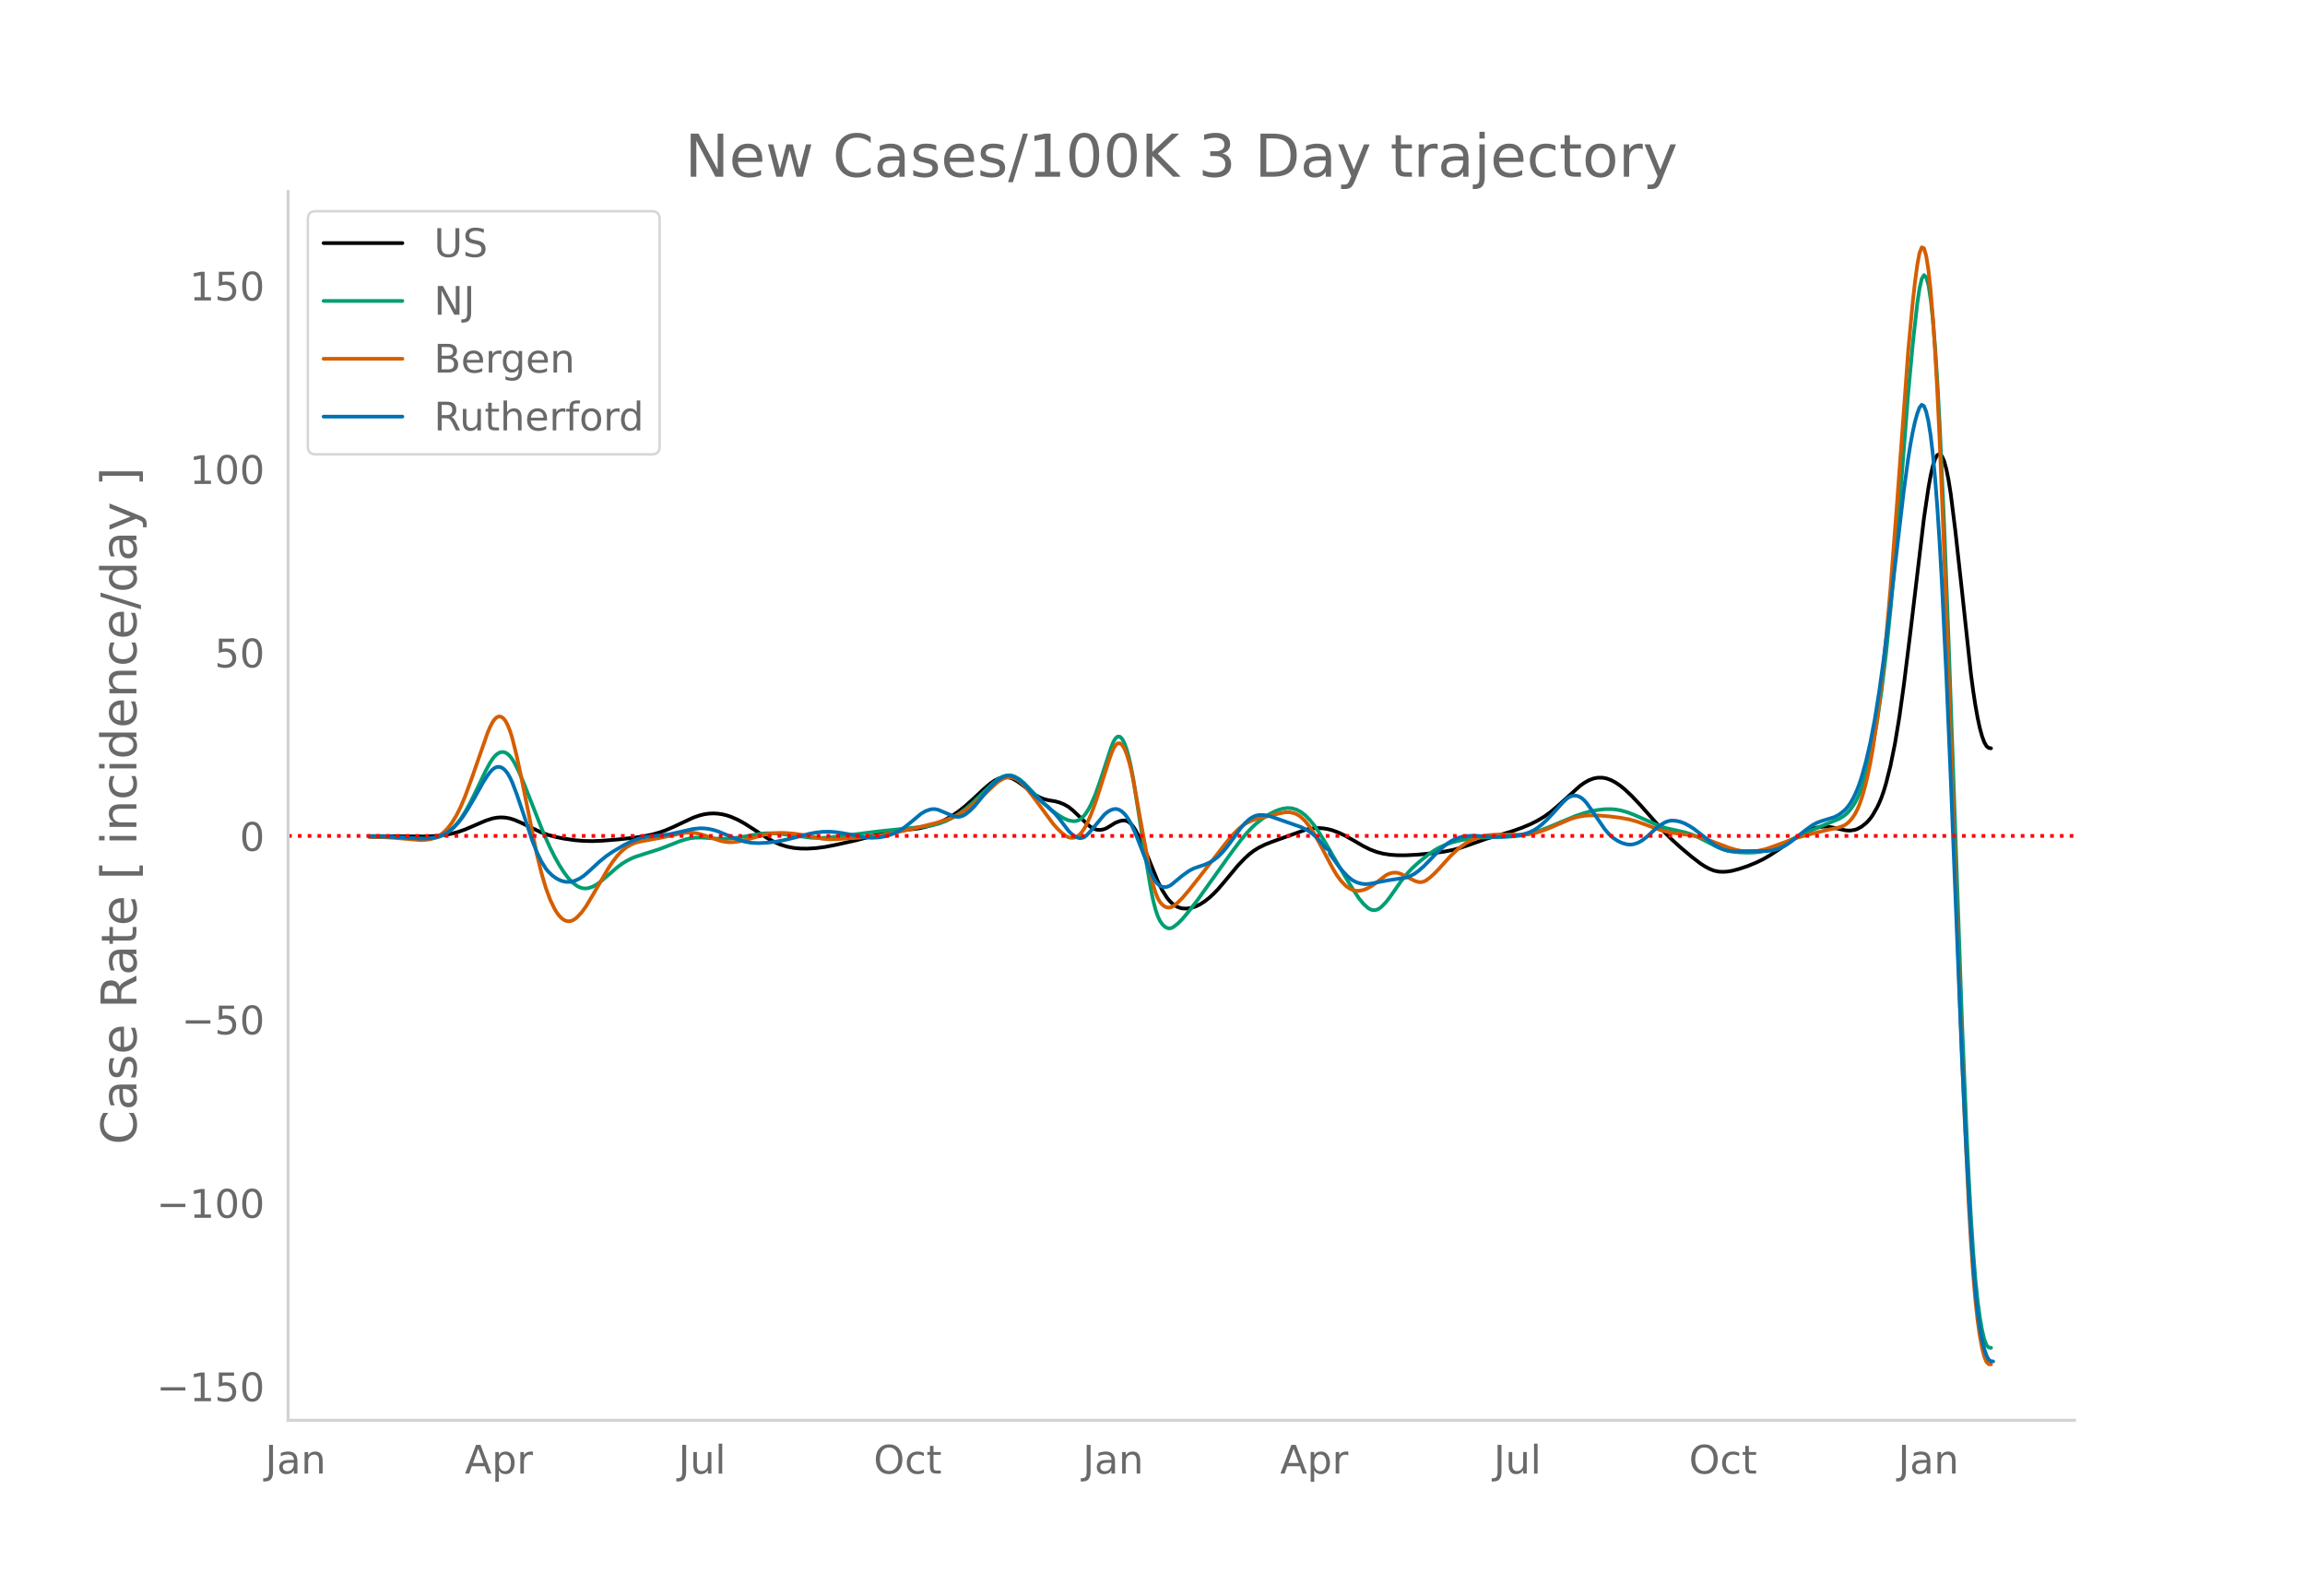 <svg height="864" viewBox="0 0 936 648" width="1248" xmlns="http://www.w3.org/2000/svg" xmlns:xlink="http://www.w3.org/1999/xlink"><defs><style>*{stroke-linecap:butt;stroke-linejoin:round}</style></defs><g id="figure_1"><path d="M0 648h936V0H0z" style="fill:#fff" id="patch_1"/><g id="axes_1"><path d="M117 576.72h725.4V77.76H117z" style="fill:none" id="patch_2"/><path clip-path="url(#pe418aa27d3)" d="m149.973 339.5 13.606.1 9.071.057 4.535-.2 3.629-.418 2.721-.535 2.721-.745 2.722-.979 4.535-1.945 3.628-1.559 2.722-.895 1.814-.354 1.814-.123 1.814.109 1.814.345 1.815.579 2.72 1.168 8.165 3.933 2.72.98 2.722.75 3.629.757 4.535.653 3.628.302 3.629.07 3.628-.138 6.35-.507 7.256-.781 3.629-.552 3.628-.775 2.721-.79 2.722-.985 2.721-1.183 8.164-3.824 2.721-.943 1.814-.435 1.814-.256 1.815-.08 1.814.093 1.814.266 1.814.437 1.814.606 2.722 1.203 2.72 1.494 3.63 2.325 5.442 3.526 2.721 1.505 2.721 1.19 2.722.843 2.72.53 2.722.246 2.721.04 3.629-.216 3.628-.477 4.536-.881 8.163-1.83 4.536-1.19 5.442-1.457 2.722-.577 3.628-.496 9.07-1.118 2.722-.595 2.721-.772 2.722-.983 2.721-1.232 2.721-1.554 2.722-1.878 2.72-2.181 3.63-3.288 3.628-3.417 2.72-2.303 1.815-1.253 1.814-.86 1.814-.443.907-.04.908.083.907.21.907.336 1.814 1.004 1.814 1.286 5.443 4.27 1.814.991 1.814.727 1.814.46 2.721.447 1.815.506 1.814.72 1.814 1.037 1.814 1.458 6.35 6.039.907.692.907.538.907.374.907.21.907.046.907-.1.907-.231.907-.362 1.815-1.09 1.814-1.124 1.814-.693.907-.178.907-.048.907.167.907.467.907.783.908 1.1.907 1.402 1.814 3.429 1.814 4.027 5.443 13.376 1.814 3.606 1.814 2.875.907 1.146.907.952.907.763.907.6.907.467.907.337.908.207 1.814.061 1.814-.284 1.814-.593 1.814-.895 1.814-1.167 1.815-1.428 1.814-1.666 1.814-1.881 2.721-3.189 5.443-6.544 2.721-2.826 1.814-1.634 1.814-1.39 1.815-1.137 2.72-1.361 2.722-1.077 13.607-4.89 1.814-.425 1.814-.251 1.814-.063 1.814.12 1.814.291 1.815.465 2.72.994 2.722 1.313 3.628 2.036 3.629 2.114 2.721 1.357 2.721 1.04 2.722.697 2.72.419 2.722.19 3.629.018 4.535-.229 5.443-.514 5.442-.699 3.628-.704 2.722-.725 3.628-1.238 7.257-2.566 5.442-1.552 4.536-1.34 4.535-1.608 3.629-1.522 2.72-1.378 2.722-1.631 2.721-1.977 2.722-2.289 9.07-8.211 1.815-1.272 1.814-1.018 1.814-.69 1.814-.346h1.814l1.815.344 1.814.687 1.814.983 1.814 1.235 1.814 1.48 2.722 2.555 3.628 3.818 5.443 6.152 4.535 5.045 2.721 2.732 3.629 3.294 4.535 3.812 3.628 2.786 1.815 1.154 1.814.967 1.814.711 1.814.392 1.814.092 1.815-.111 1.814-.29 2.721-.71 3.628-1.21 3.629-1.49 2.721-1.324 2.721-1.565 3.629-2.377 8.163-5.635 2.722-1.525 1.814-.846 1.814-.646 1.814-.431 1.814-.2 1.815.048 1.814.29 5.442 1.204 1.815.065 1.814-.295.907-.3 1.814-.955 1.814-1.439.907-.907.907-1.07.907-1.27 1.815-3.154.907-1.903.907-2.21.907-2.601.907-3.01 1.814-7.246 1.814-8.954 1.814-10.957 1.815-13.005 2.72-21.925 5.443-45.785 1.815-12.296.907-5.034.907-3.913.907-2.734.907-1.557.907-.378.907.806.907 2.019.907 3.262.907 4.51.908 5.758 1.814 14.584 2.721 24.633 3.628 33.686.907 6.826.908 5.947.907 5.07.907 4.193.907 3.32.907 2.45.907 1.576.907.705.907.134h0" style="fill:none;stroke:#000;stroke-linecap:round;stroke-width:1.5" id="line2d_1"/><path clip-path="url(#pe418aa27d3)" d="m149.973 339.676 7.256.097 5.443.296 9.07.598 2.722-.098 1.814-.243 1.815-.46 1.814-.71 1.814-1.069 1.814-1.457 1.814-1.867 1.814-2.36 1.815-2.87 1.814-3.279 2.721-5.487 3.628-7.618 1.815-3.33.907-1.432.907-1.165.907-.885.907-.602.907-.322.907-.037.907.26.907.574.907.888.907 1.202.908 1.504 1.814 3.634 1.814 4.241 8.164 20.693 2.721 5.993 1.814 3.593 1.814 3.231 1.815 2.866 1.814 2.424 1.814 1.908 1.814 1.378.907.473.907.326.907.178.907.03.908-.113 1.814-.592 1.814-1.023 1.814-1.391 3.628-3.108 2.722-2.363 1.814-1.346 1.814-1.142 1.814-.955 1.814-.771 3.629-1.18 6.35-2.023 4.535-1.757 3.628-1.426 2.722-.847 1.814-.379 1.814-.205 2.721-.028 2.721.187 3.629.273 3.628.024 2.721-.22 3.629-.541 7.257-1.281 2.72-.218 2.722.022 2.721.233 12.7 1.588 3.628.089 2.721-.12 3.629-.394 17.234-2.182 11.792-1.226 7.257-.743 2.721-.46 2.722-.702 2.721-1 2.721-1.344 2.722-1.69 2.72-2.03 2.722-2.344 3.628-3.504 4.536-4.39 1.814-1.444 1.814-1.11.907-.398.907-.257.908-.111.907.034.907.18.907.322 1.814 1.02 1.814 1.48 2.721 2.82 5.443 5.64 2.721 2.376 2.721 1.997 2.722 1.652 1.814.768 1.814.338.907-.006.907-.19.907-.432.907-.689.908-.944.907-1.2.907-1.455.907-1.703 1.814-4.136 1.814-5.083 4.536-13.864.907-2.315.907-1.573.907-.763.907.047.907.856.907 1.665.907 2.467.907 3.263.907 4.058.908 4.853 1.814 11.507 3.628 23.197 1.814 10.611.907 4.317.907 3.493.908 2.67.907 1.884.907 1.3.907.915.907.568.907.224.907-.122.907-.447 1.814-1.436 1.815-1.811 2.72-3.244 3.63-4.739 5.442-7.626 8.164-11.421 3.628-4.832 2.721-3.23 1.814-1.923 1.815-1.696 2.72-2.148 2.722-1.747 1.814-.936 1.814-.738 1.815-.536 1.814-.25 1.814.117 1.814.503 1.814.94 1.815 1.393 1.814 1.835 1.814 2.238 1.814 2.627 2.721 4.383 3.629 6.27 4.535 7.761L550 362.04l1.815 2.718 1.814 2.233 1.814 1.66.907.56.907.32.907.068.907-.181.907-.431.908-.671 1.814-1.839 1.814-2.322 4.535-6.489 2.722-3.323 1.814-1.917 2.721-2.453 3.628-2.91 2.722-1.879 1.814-1.023 2.721-1.219 2.721-.918 3.629-.89 3.628-.617 3.629-.369 4.535-.206 8.164-.24 3.628-.349 2.721-.474 2.722-.676 2.721-.883 3.628-1.425 10.885-4.571 3.629-1.204 2.721-.71 2.721-.517 2.722-.3 2.72-.023 1.815.154 1.814.307 2.721.741 2.722 1.04 10.885 4.763 2.721.805 3.628.794 3.629.83 2.721.858 2.721 1.168 3.629 1.842 3.628 1.878 2.721 1.09 1.815.54 1.814.383 2.721.324 3.628.166 2.722-.09 2.72-.301 1.815-.382 2.721-.878 2.722-1.14 4.535-2.258 6.35-3.024 5.442-2.334 8.164-3.341 1.814-1.122.907-.712.907-.88.908-1.059.907-1.238.907-1.429.907-1.684.907-2.001.907-2.332 1.814-5.655.907-3.341.907-3.776.907-4.299 1.815-10.218 1.814-12.47 1.814-15.08 1.814-17.78 1.814-20.294 2.722-33.697 2.72-34.65 1.815-19.578 1.814-16.202.907-6.044.907-3.81.907-1.45.908.914.907 3.306.907 5.851.907 8.55.907 11.279.907 14.007.907 16.736 1.814 40.789 1.814 47.356 5.443 154.606 1.814 43.518.907 19.143.907 16.603.907 13.946.908 11.286.907 8.732.907 6.693.907 5.17.907 3.753.907 2.334.907.915.907.103h0" style="fill:none;stroke:#009e73;stroke-linecap:round;stroke-width:1.5" id="line2d_2"/><path clip-path="url(#pe418aa27d3)" d="m149.973 339.874 6.35.105 4.535.302 9.978.864 1.814-.086 1.814-.245 1.814-.499 1.815-.85 1.814-1.241 1.814-1.786 1.814-2.368 1.814-2.971 1.814-3.655 1.815-4.35 2.72-7.42 6.35-18.243.908-2.122.907-1.803.907-1.344.907-.857.907-.37.907.117.907.612.907 1.147.907 1.724.907 2.309.907 2.893 1.815 7.302 1.814 8.451 6.35 31.418 1.814 7.408 1.814 6.2 1.814 4.913 1.814 3.74.907 1.473.907 1.21.907.948.908.686.907.434.907.187.907-.055.907-.3.907-.535.907-.73 1.814-1.91 1.814-2.49 2.722-4.554 6.35-10.93 1.814-2.708 1.814-2.362 1.814-1.908 1.814-1.468 1.814-1.111 1.814-.777 1.815-.485 3.628-.68 4.535-.825 9.978-2.08 1.815-.13 1.814.085 1.814.3 2.721.76 6.35 2.183 1.814.412 1.814.2 1.814-.031 2.722-.367 2.721-.653 7.257-2.063 2.721-.452 2.721-.207 2.721.017 3.629.263 3.628.522 8.164 1.57 2.721.201 2.722-.023 3.628-.252 6.35-.4 4.535-.403 3.628-.526 6.35-1.212 7.257-1.613 9.07-2.247 3.629-1.112 2.721-1.066 2.722-1.318 2.72-1.663 2.722-2.034 2.721-2.402 7.257-6.743 1.814-1.208.907-.45.907-.302.908-.15.907.003.907.156.907.308.907.456.907.6 1.814 1.633 1.814 2.132 2.722 3.537 7.256 9.867 1.814 2.081 1.815 1.761 1.814 1.36.907.42.907.219.907.017.907-.19.907-.439.907-.723.907-1.016.908-1.31.907-1.602 1.814-4.011 1.814-4.823 1.814-5.543 3.629-11.4.907-2.658.907-2.257.907-1.565.907-.818.907-.07.907.68.907 1.423.907 2.144.907 2.843.907 3.538.908 4.233 2.72 15.178 3.63 19.682.906 4.35.907 3.681.907 2.96.908 2.24.907 1.552.907 1.042.907.706.907.406.907.107.907-.195.907-.476 1.814-1.443 1.815-1.805 2.72-3.2 4.536-5.729 10.885-13.995 2.722-3.15 1.814-1.84 1.814-1.498 1.814-1.15 1.814-.862 1.815-.627 9.07-2.219 2.722-.547 1.814-.01 1.814.382.907.362.907.502.907.644 1.815 1.718 1.814 2.277 1.814 2.785 1.814 3.268 5.443 10.347 1.814 3.076 1.814 2.488 1.814 1.891.907.725.907.577.907.43.907.284.908.14.907.011 1.814-.31 1.814-.742 1.814-1.069 1.814-1.288 3.629-2.825.907-.484.907-.354.907-.224.907-.088.907.054.907.197.907.34 5.443 2.732.907.323.907.199.907.005.907-.203.907-.411 1.815-1.345 1.814-1.674 1.814-1.901 4.535-4.997 2.722-2.575 1.814-1.461 1.814-1.25 1.814-1.039 1.814-.823 1.815-.619 1.814-.453 1.814-.298 2.721-.201 3.629-.023 7.256.039 2.722-.224 2.72-.503 2.722-.81 2.721-1.051 9.071-3.876 2.722-.782 2.72-.47 2.722-.168 2.721.036 4.536.368 4.535.568 3.629.666 2.72.75 3.63 1.262 6.349 2.33 2.721.725 2.721.466 7.257.957 2.721.61 2.722.803 3.628 1.328 6.35 2.388 2.72.795 1.815.366 1.814.213 2.722.036 2.72-.297 2.722-.621 2.721-.919 9.978-3.675 4.536-1.268 8.164-2.017 3.628-.707 1.814-.573.907-.374.907-.502.907-.698.908-.909.907-1.118.907-1.348.907-1.673.907-2.094.907-2.536.907-2.977.907-3.418.907-3.878.907-4.436.907-5.091 1.815-12.204 1.814-14.928 1.814-17.758 1.814-20.617 2.721-35.33 4.536-61.83 1.814-19.471.907-8.048.907-6.792.907-4.884.907-2.32.907.373.908 3.067.907 5.757.907 8.428.907 11.08.907 13.73.907 16.377.907 19.028 1.814 44.917 1.814 50.095 4.536 131.706 1.814 44.807 1.814 38.36.907 15.753.907 13.224.908 10.695.907 8.264.907 6.33.907 4.89.907 3.548.907 2.207.907.866.907.098h0" style="fill:none;stroke:#d55e00;stroke-linecap:round;stroke-width:1.5" id="line2d_3"/><path clip-path="url(#pe418aa27d3)" d="m149.973 339.672 7.256.088 6.35.324 7.257.426 2.721-.06 1.814-.166 1.814-.352 1.815-.56 1.814-.837 1.814-1.184 1.814-1.535 1.814-1.932 1.815-2.377 1.814-2.782 2.721-4.613 3.628-6.514 1.815-2.78.907-1.21.907-1.003.907-.713.907-.405.907-.098.907.209.907.52.907.857.907 1.217.907 1.58.907 1.946 1.815 4.788 2.72 7.986 3.63 11 1.813 4.553 1.815 3.725 1.814 2.908.907 1.148 1.814 1.753 1.814 1.264 1.814.842 1.815.419 1.814-.006 1.814-.429 1.814-.825 1.814-1.196 1.815-1.556 4.535-4.176 2.721-2.22 2.722-1.865 4.535-2.661 2.721-1.368 2.722-1.086 1.814-.54 1.814-.367 3.628-.39 5.443-.58 2.721-.585 7.257-1.648 2.721-.257 1.814.037 1.814.223 1.815.403 1.814.565 2.721 1.113 5.443 2.269 2.72.794 2.722.476 2.721.146 3.629-.16 3.628-.428 3.628-.681 3.629-.888 6.35-1.642 2.72-.5 2.722-.307 2.721-.05 2.722.21 2.72.41 9.072 1.715 2.721.149 2.721-.146 1.814-.276 1.815-.437 1.814-.6 1.814-.78 1.814-1.016 1.814-1.262 2.722-2.207 3.628-3.051 1.814-1.057 1.814-.648.907-.152.908-.015.907.124.907.264 5.442 2.308 1.814.436.908-.004.907-.184.907-.365.907-.538 1.814-1.45 1.814-1.834 1.814-2.197 3.629-4.5 1.814-2 1.814-1.616 1.814-1.186.907-.427.907-.288.908-.125.907.044.907.213.907.377 1.814 1.13 1.814 1.545 1.814 1.938 1.815 1.992 1.814 1.71 4.535 3.84 2.721 2.68 1.815 2.14 3.628 4.79.907.932.907.77.907.61.907.44.907.217.907-.056.908-.34.907-.624 1.814-1.929 5.442-6.538.907-.795.908-.64.907-.484.907-.323.907-.123.907.116.907.362.907.608.907.854.907 1.102.907 1.352.907 1.601 1.815 3.953 6.35 16.277.906 1.77.907 1.423.908 1.078.907.733.907.398.907.12.907-.098.907-.306.907-.515 1.814-1.495 2.722-2.253 2.72-1.945 1.815-.957 1.814-.636 2.721-.9 1.815-.818 1.814-1.037 1.814-1.411 1.814-1.822 1.814-2.148 2.722-3.677 2.72-3.847 1.815-2.088 1.814-1.63.907-.618.907-.483.908-.346.907-.21 1.814-.058 1.814.25 1.814.505 11.792 4.12 2.722 1.35 1.814 1.212 1.814 1.598 1.814 1.985 1.814 2.28 1.814 1.217v1.268l3.629 5.051 1.814 2.2 1.814 1.913 1.814 1.454 1.815.956 1.814.535 1.814.193 1.814-.139 4.536-.886 2.72-.507 7.258-1.101 1.814-.635 1.814-.982 1.814-1.33 1.814-1.605 2.722-2.772 2.72-2.83 2.722-2.505 1.814-1.41 1.814-1.112 1.815-.822 1.814-.562 1.814-.312 2.721-.146 2.722.12 5.442.368 3.628-.023 4.536-.346 2.721-.365 1.814-.422 1.815-.579 1.814-.813 1.814-1.126 1.814-1.425 1.814-1.66 2.722-2.89 3.628-4.024 1.814-1.771.907-.64.907-.435.907-.23.907-.026.908.18.907.39.907.602.907.816.907 1.03 1.814 2.556 5.443 7.936 1.814 2.136 1.814 1.615 1.814 1.182 1.814.838 1.814.494.908.103.907-.01.907-.124 1.814-.595 1.814-1.029 1.814-1.436 3.629-3.34 1.814-1.366 1.814-1.086.907-.377.907-.25.907-.127 1.814.09 1.815.413 1.814.7 1.814.972 1.814 1.18 2.721 2.095 5.443 4.293 1.814 1.122 1.814.808 1.815.526 1.814.278 1.814.038 5.442-.115 7.257-.053 1.814-.216 1.815-.415 1.814-.688 1.814-.961 1.814-1.187 2.721-2.107 3.629-2.915 2.721-1.942 1.814-.988 1.814-.684 5.443-1.687 1.814-.97 1.814-1.392.907-.866.907-1.044.908-1.28.907-1.528.907-1.778.907-2.034.907-2.336.907-2.68 1.814-6.423 1.814-7.848 1.814-9.496 1.815-11.372 1.814-13.119 2.721-21.877 5.443-46.501 1.814-13.34.907-5.659.907-4.872.907-4.085.907-3.298.907-2.431.907-1.169.907.491.908 2.23.907 3.967.907 5.736.907 7.655.907 9.725.907 11.825.907 13.925.907 16.024 1.814 37.64 1.815 42.493 4.535 113.358 1.814 38.137 1.814 32.255.907 13.1.908 10.88.907 8.66.907 6.542.907 4.91.907 3.772.907 2.73.907 1.687.907.647.907.063h0" style="fill:none;stroke:#0072b2;stroke-linecap:round;stroke-width:1.5" id="line2d_4"/><path clip-path="url(#pe418aa27d3)" d="M117 339.424h725.4" style="fill:none;stroke:red;stroke-dasharray:1.5,2.475;stroke-dashoffset:0;stroke-width:1.5" id="line2d_5"/><path d="M117 576.72V77.76" style="fill:none;stroke:#d3d3d3;stroke-linecap:square;stroke-linejoin:miter;stroke-width:1.25" id="patch_3"/><path d="M117 576.72h725.4" style="fill:none;stroke:#d3d3d3;stroke-linecap:square;stroke-linejoin:miter;stroke-width:1.25" id="patch_4"/><g id="matplotlib.axis_1"><g id="xtick_1"><g style="fill:#696969" transform="matrix(.16 0 0 -.16 107.706 598.378)" id="text_1"><defs><path d="M9.813 72.906h9.859V5.078q0-13.187-5-19.14-5-5.954-16.094-5.954h-3.75v8.297h3.078q6.531 0 9.219 3.672Q9.813-4.39 9.813 5.078z" id="DejaVuSans-74"/><path d="M34.281 27.484q-10.89 0-15.093-2.484-4.204-2.484-4.204-8.5 0-4.781 3.157-7.594 3.156-2.797 8.562-2.797 7.485 0 12 5.297 4.516 5.297 4.516 14.078v2zm17.922 3.72V0H43.22v8.297Q40.14 3.328 35.547.953q-4.594-2.375-11.234-2.375-8.391 0-13.36 4.719Q6 8.016 6 15.922q0 9.219 6.172 13.906 6.187 4.688 18.437 4.688h12.61v.89q0 6.203-4.078 9.594-4.078 3.39-11.453 3.39-4.688 0-9.141-1.124-4.438-1.125-8.531-3.375v8.312q4.921 1.906 9.562 2.844 4.64.953 9.031.953 11.875 0 17.735-6.156 5.86-6.14 5.86-18.64z" id="DejaVuSans-97"/><path d="M54.89 33.016V0h-8.984v32.719q0 7.765-3.031 11.61-3.031 3.858-9.078 3.858-7.281 0-11.484-4.64-4.204-4.625-4.204-12.64V0H9.08v54.688h9.03v-8.5q3.235 4.937 7.594 7.374Q30.078 56 35.797 56q9.422 0 14.25-5.828 4.844-5.828 4.844-17.156z" id="DejaVuSans-110"/></defs><use xlink:href="#DejaVuSans-74"/><use x="29.492" xlink:href="#DejaVuSans-97"/><use x="90.771" xlink:href="#DejaVuSans-110"/></g></g><g id="xtick_2"><g style="fill:#696969" transform="matrix(.16 0 0 -.16 188.744 598.378)" id="text_2"><defs><path d="M34.188 63.188 20.797 26.906h26.812zm-5.579 9.718h11.188L67.578 0h-10.25l-6.64 18.703h-32.86L11.188 0H.78z" id="DejaVuSans-65"/><path d="M18.11 8.203v-29H9.077v75.484h9.031v-8.296q2.844 4.875 7.157 7.234Q29.594 56 35.594 56q9.968 0 16.187-7.906 6.235-7.907 6.235-20.797T51.78 6.484q-6.218-7.906-16.187-7.906-6 0-10.328 2.375-4.313 2.375-7.157 7.25zm30.578 19.094q0 9.906-4.079 15.547-4.078 5.64-11.203 5.64-7.14 0-11.218-5.64-4.079-5.64-4.079-15.547 0-9.906 4.078-15.547 4.079-5.64 11.22-5.64 7.124 0 11.202 5.64t4.078 15.547z" id="DejaVuSans-112"/><path d="M41.11 46.297q-1.516.875-3.297 1.281Q36.03 48 33.89 48q-7.625 0-11.703-4.953-4.079-4.953-4.079-14.234V0H9.08v54.688h9.03v-8.5q2.844 4.984 7.375 7.39Q30.031 56 36.531 56q.922 0 2.047-.125 1.125-.11 2.484-.36z" id="DejaVuSans-114"/></defs><use xlink:href="#DejaVuSans-65"/><use x="68.408" xlink:href="#DejaVuSans-112"/><use x="131.885" xlink:href="#DejaVuSans-114"/></g></g><g id="xtick_3"><g style="fill:#696969" transform="matrix(.16 0 0 -.16 275.477 598.378)" id="text_3"><defs><path d="M8.5 21.578v33.11h8.984V21.922q0-7.766 3.016-11.656 3.031-3.875 9.094-3.875 7.265 0 11.484 4.64 4.234 4.64 4.234 12.656v31h8.985V0h-8.984v8.406Q42.047 3.422 37.718 1q-4.313-2.422-10.032-2.422-9.421 0-14.312 5.86Q8.5 10.296 8.5 21.578zM31.11 56z" id="DejaVuSans-117"/><path d="M9.422 75.984h8.984V0H9.422z" id="DejaVuSans-108"/></defs><use xlink:href="#DejaVuSans-74"/><use x="29.492" xlink:href="#DejaVuSans-117"/><use x="92.871" xlink:href="#DejaVuSans-108"/></g></g><g id="xtick_4"><g style="fill:#696969" transform="matrix(.16 0 0 -.16 354.749 598.378)" id="text_4"><defs><path d="M39.406 66.219q-10.75 0-17.078-8.016-6.312-8-6.312-21.828 0-13.766 6.312-21.781 6.328-8 17.078-8 10.735 0 17.016 8 6.281 8.015 6.281 21.781 0 13.828-6.281 21.828-6.281 8.016-17.016 8.016zm0 8q15.328 0 24.5-10.281 9.188-10.282 9.188-27.563 0-17.234-9.188-27.516-9.172-10.28-24.5-10.28-15.375 0-24.593 10.25-9.204 10.265-9.204 27.546t9.204 27.563q9.218 10.28 24.593 10.28z" id="DejaVuSans-79"/><path d="M48.781 52.594v-8.407q-3.812 2.11-7.64 3.157-3.828 1.047-7.735 1.047-8.75 0-13.593-5.547-4.829-5.532-4.829-15.547 0-10.016 4.829-15.563 4.843-5.53 13.593-5.53 3.907 0 7.735 1.046 3.828 1.047 7.64 3.156V2.094Q45.016.344 40.984-.531q-4.015-.89-8.562-.89-12.36 0-19.64 7.765-7.266 7.765-7.266 20.953 0 13.375 7.343 21.031Q20.22 56 33.016 56q4.14 0 8.093-.86 3.953-.843 7.672-2.546z" id="DejaVuSans-99"/><path d="M18.313 70.219V54.688h18.5v-6.985h-18.5V18.016q0-6.688 1.828-8.594 1.828-1.906 7.453-1.906h9.218V0h-9.218q-10.407 0-14.36 3.875-3.953 3.89-3.953 14.14v29.688H2.687v6.984h6.594V70.22z" id="DejaVuSans-116"/></defs><use xlink:href="#DejaVuSans-79"/><use x="78.711" xlink:href="#DejaVuSans-99"/><use x="133.691" xlink:href="#DejaVuSans-116"/></g></g><g id="xtick_5"><g style="fill:#696969" transform="matrix(.16 0 0 -.16 439.701 598.378)" id="text_5"><use xlink:href="#DejaVuSans-74"/><use x="29.492" xlink:href="#DejaVuSans-97"/><use x="90.771" xlink:href="#DejaVuSans-110"/></g></g><g id="xtick_6"><g style="fill:#696969" transform="matrix(.16 0 0 -.16 519.832 598.378)" id="text_6"><use xlink:href="#DejaVuSans-65"/><use x="68.408" xlink:href="#DejaVuSans-112"/><use x="131.885" xlink:href="#DejaVuSans-114"/></g></g><g id="xtick_7"><g style="fill:#696969" transform="matrix(.16 0 0 -.16 606.565 598.378)" id="text_7"><use xlink:href="#DejaVuSans-74"/><use x="29.492" xlink:href="#DejaVuSans-117"/><use x="92.871" xlink:href="#DejaVuSans-108"/></g></g><g id="xtick_8"><g style="fill:#696969" transform="matrix(.16 0 0 -.16 685.837 598.378)" id="text_8"><use xlink:href="#DejaVuSans-79"/><use x="78.711" xlink:href="#DejaVuSans-99"/><use x="133.691" xlink:href="#DejaVuSans-116"/></g></g><g id="xtick_9"><g style="fill:#696969" transform="matrix(.16 0 0 -.16 770.79 598.378)" id="text_9"><use xlink:href="#DejaVuSans-74"/><use x="29.492" xlink:href="#DejaVuSans-97"/><use x="90.771" xlink:href="#DejaVuSans-110"/></g></g></g><g id="matplotlib.axis_2"><g id="ytick_1"><g style="fill:#696969" transform="matrix(.16 0 0 -.16 63.553 568.992)" id="text_10"><defs><path d="M10.594 35.5h62.593v-8.297H10.594z" id="DejaVuSans-8722"/><path d="M12.406 8.297h16.11v55.625l-17.532-3.516v8.985l17.438 3.515h9.86V8.296H54.39V0H12.406z" id="DejaVuSans-49"/><path d="M10.797 72.906h38.719v-8.312H19.828v-17.86q2.14.735 4.281 1.094 2.157.36 4.313.36 12.203 0 19.328-6.688 7.14-6.688 7.14-18.11 0-11.765-7.328-18.296-7.328-6.516-20.656-6.516-4.593 0-9.36.781-4.75.782-9.827 2.344v9.922q4.39-2.39 9.078-3.563 4.687-1.171 9.906-1.171 8.453 0 13.375 4.437 4.938 4.438 4.938 12.063 0 7.609-4.938 12.047-4.922 4.453-13.375 4.453-3.953 0-7.89-.875-3.922-.875-8.016-2.735z" id="DejaVuSans-53"/><path d="M31.781 66.406q-7.61 0-11.453-7.5Q16.5 51.422 16.5 36.375q0-14.984 3.828-22.484 3.844-7.5 11.453-7.5 7.672 0 11.5 7.5 3.844 7.5 3.844 22.484 0 15.047-3.844 22.531-3.828 7.5-11.5 7.5zm0 7.813q12.266 0 18.735-9.703 6.468-9.688 6.468-28.141 0-18.406-6.468-28.11-6.47-9.687-18.735-9.687-12.25 0-18.718 9.688-6.47 9.703-6.47 28.109 0 18.453 6.47 28.14Q19.53 74.22 31.78 74.22z" id="DejaVuSans-48"/></defs><use xlink:href="#DejaVuSans-8722"/><use x="83.789" xlink:href="#DejaVuSans-49"/><use x="147.412" xlink:href="#DejaVuSans-53"/><use x="211.035" xlink:href="#DejaVuSans-48"/></g></g><g id="ytick_2"><g style="fill:#696969" transform="matrix(.16 0 0 -.16 63.553 494.496)" id="text_11"><use xlink:href="#DejaVuSans-8722"/><use x="83.789" xlink:href="#DejaVuSans-49"/><use x="147.412" xlink:href="#DejaVuSans-48"/><use x="211.035" xlink:href="#DejaVuSans-48"/></g></g><g id="ytick_3"><g style="fill:#696969" transform="matrix(.16 0 0 -.16 73.733 420)" id="text_12"><use xlink:href="#DejaVuSans-8722"/><use x="83.789" xlink:href="#DejaVuSans-53"/><use x="147.412" xlink:href="#DejaVuSans-48"/></g></g><g id="ytick_4"><use xlink:href="#DejaVuSans-48" style="fill:#696969" transform="matrix(.16 0 0 -.16 97.32 345.503)" id="text_13"/></g><g id="ytick_5"><g style="fill:#696969" transform="matrix(.16 0 0 -.16 87.14 271.007)" id="text_14"><use xlink:href="#DejaVuSans-53"/><use x="63.623" xlink:href="#DejaVuSans-48"/></g></g><g id="ytick_6"><g style="fill:#696969" transform="matrix(.16 0 0 -.16 76.96 196.51)" id="text_15"><use xlink:href="#DejaVuSans-49"/><use x="63.623" xlink:href="#DejaVuSans-48"/><use x="127.246" xlink:href="#DejaVuSans-48"/></g></g><g id="ytick_7"><g style="fill:#696969" transform="matrix(.16 0 0 -.16 76.96 122.014)" id="text_16"><use xlink:href="#DejaVuSans-49"/><use x="63.623" xlink:href="#DejaVuSans-53"/><use x="127.246" xlink:href="#DejaVuSans-48"/></g></g><g style="fill:#696969" transform="matrix(0 -.2 -.2 0 55.393 464.8)" id="text_17"><defs><path d="M64.406 67.281v-10.39q-4.984 4.64-10.625 6.922-5.64 2.296-11.984 2.296-12.5 0-19.14-7.64-6.641-7.64-6.641-22.094 0-14.406 6.64-22.047 6.64-7.64 19.14-7.64 6.345 0 11.985 2.296 5.64 2.297 10.625 6.938V5.609Q59.234 2.094 53.437.33q-5.78-1.75-12.218-1.75-16.563 0-26.094 10.124-9.516 10.14-9.516 27.672 0 17.578 9.516 27.703 9.531 10.14 26.094 10.14 6.531 0 12.312-1.734 5.797-1.734 10.875-5.203z" id="DejaVuSans-67"/><path d="M44.281 53.078v-8.5q-3.797 1.953-7.906 2.922-4.094.984-8.5.984-6.688 0-10.031-2.047-3.344-2.046-3.344-6.156 0-3.125 2.39-4.906 2.391-1.781 9.626-3.39l3.078-.688q9.562-2.047 13.593-5.781 4.032-3.735 4.032-10.422 0-7.625-6.032-12.078-6.03-4.438-16.578-4.438-4.39 0-9.156.86Q10.688.296 5.422 2v9.281q4.984-2.594 9.812-3.89 4.829-1.282 9.579-1.282 6.343 0 9.75 2.172 3.421 2.172 3.421 6.125 0 3.656-2.468 5.61-2.453 1.953-10.813 3.765l-3.125.735q-8.344 1.75-12.062 5.39-3.704 3.64-3.704 9.985 0 7.718 5.47 11.906Q16.75 56 26.811 56q4.97 0 9.36-.734 4.406-.72 8.11-2.188z" id="DejaVuSans-115"/><path d="M56.203 29.594v-4.39H14.891q.593-9.282 5.593-14.142 5-4.859 13.938-4.859 5.172 0 10.031 1.266 4.86 1.265 9.656 3.812v-8.5Q49.266.734 44.187-.344 39.11-1.422 33.892-1.422q-13.094 0-20.735 7.61-7.64 7.625-7.64 20.625 0 13.421 7.25 21.296Q20.016 56 32.328 56q11.031 0 17.453-7.11 6.422-7.093 6.422-19.296zm-8.984 2.64q-.094 7.36-4.125 11.75-4.032 4.407-10.672 4.407-7.516 0-12.031-4.25-4.516-4.25-5.203-11.97z" id="DejaVuSans-101"/><path d="M44.39 34.188q3.172-1.079 6.172-4.594 3-3.516 6.032-9.672L66.609 0H56l-9.313 18.703q-3.624 7.328-7.015 9.719-3.39 2.39-9.25 2.39h-10.75V0h-9.86v72.906h22.266q12.5 0 18.656-5.234 6.157-5.219 6.157-15.766 0-6.89-3.203-11.437-3.204-4.532-9.297-6.282zM19.673 64.797V38.922h12.406q7.125 0 10.766 3.297 3.64 3.297 3.64 9.687 0 6.39-3.64 9.64-3.64 3.25-10.766 3.25z" id="DejaVuSans-82"/><path d="M8.594 75.984h20.703V69H17.578V-6.203h11.719v-6.984H8.594z" id="DejaVuSans-91"/><path d="M9.422 54.688h8.984V0H9.422zm0 21.296h8.984v-11.39H9.422z" id="DejaVuSans-105"/><path d="M45.406 46.39v29.594h8.985V0h-8.985v8.203Q42.578 3.328 38.25.953q-4.313-2.375-10.375-2.375-9.906 0-16.14 7.906-6.22 7.922-6.22 20.813 0 12.89 6.22 20.797Q17.968 56 27.874 56q6.063 0 10.375-2.375 4.328-2.36 7.156-7.234zm-30.61-19.093q0-9.906 4.079-15.547 4.078-5.64 11.203-5.64 7.125 0 11.219 5.64 4.11 5.64 4.11 15.547 0 9.906-4.11 15.547-4.094 5.64-11.219 5.64-7.125 0-11.203-5.64-4.078-5.64-4.078-15.547z" id="DejaVuSans-100"/><path d="M25.39 72.906h8.297L8.297-9.28H0z" id="DejaVuSans-47"/><path d="M32.172-5.078q-3.797-9.766-7.422-12.735-3.61-2.984-9.656-2.984H7.906v7.516h5.282q3.703 0 5.75 1.765Q21-9.766 23.483-3.219l1.61 4.094-22.11 53.813H12.5l17.094-42.766 17.093 42.766h9.516z" id="DejaVuSans-121"/><path d="M30.422 75.984v-89.171H9.719v6.984H21.39V69H9.719v6.984z" id="DejaVuSans-93"/></defs><use xlink:href="#DejaVuSans-67"/><use x="69.824" xlink:href="#DejaVuSans-97"/><use x="131.104" xlink:href="#DejaVuSans-115"/><use x="183.203" xlink:href="#DejaVuSans-101"/><use x="244.727" xlink:href="#DejaVuSans-32"/><use x="276.514" xlink:href="#DejaVuSans-82"/><use x="343.746" xlink:href="#DejaVuSans-97"/><use x="405.025" xlink:href="#DejaVuSans-116"/><use x="444.234" xlink:href="#DejaVuSans-101"/><use x="505.758" xlink:href="#DejaVuSans-32"/><use x="537.545" xlink:href="#DejaVuSans-91"/><use x="576.559" xlink:href="#DejaVuSans-32"/><use x="608.346" xlink:href="#DejaVuSans-105"/><use x="636.129" xlink:href="#DejaVuSans-110"/><use x="699.508" xlink:href="#DejaVuSans-99"/><use x="754.488" xlink:href="#DejaVuSans-105"/><use x="782.271" xlink:href="#DejaVuSans-100"/><use x="845.748" xlink:href="#DejaVuSans-101"/><use x="907.271" xlink:href="#DejaVuSans-110"/><use x="970.65" xlink:href="#DejaVuSans-99"/><use x="1025.631" xlink:href="#DejaVuSans-101"/><use x="1087.154" xlink:href="#DejaVuSans-47"/><use x="1120.846" xlink:href="#DejaVuSans-100"/><use x="1184.322" xlink:href="#DejaVuSans-97"/><use x="1245.602" xlink:href="#DejaVuSans-121"/><use x="1304.781" xlink:href="#DejaVuSans-32"/><use x="1336.568" xlink:href="#DejaVuSans-93"/></g></g><g style="fill:#696969" transform="matrix(.24 0 0 -.24 278.113 71.76)" id="text_18"><defs><path d="M9.813 72.906h13.28l32.329-60.984v60.984h9.562V0h-13.28L19.39 60.984V0H9.813z" id="DejaVuSans-78"/><path d="M4.203 54.688h8.985l11.234-42.672 11.172 42.672h10.593l11.235-42.672 11.187 42.672h8.985L63.28 0H52.688L40.922 44.828 29.109 0H18.5z" id="DejaVuSans-119"/><path d="M9.813 72.906h9.859V42.094L52.39 72.906h12.703L28.906 38.922 67.672 0H54.688L19.672 35.11V0h-9.86z" id="DejaVuSans-75"/><path d="M40.578 39.313Q47.656 37.797 51.625 33q3.984-4.781 3.984-11.813 0-10.78-7.422-16.703-7.421-5.906-21.093-5.906-4.578 0-9.438.906-4.86.907-10.031 2.72v9.515q4.094-2.39 8.969-3.61 4.89-1.218 10.218-1.218 9.266 0 14.125 3.656 4.86 3.656 4.86 10.64 0 6.454-4.516 10.079-4.515 3.64-12.562 3.64h-8.5v8.11h8.89q7.266 0 11.125 2.906 3.86 2.906 3.86 8.375 0 5.61-3.985 8.61-3.968 3.015-11.39 3.015-4.063 0-8.703-.89-4.641-.876-10.203-2.72v8.782q5.624 1.562 10.53 2.344 4.907.78 9.25.78 11.235 0 17.766-5.109 6.547-5.093 6.547-13.78 0-6.063-3.468-10.235-3.47-4.172-9.86-5.782z" id="DejaVuSans-51"/><path d="M19.672 64.797V8.109h11.922q15.093 0 22.093 6.829 7 6.843 7 21.593 0 14.64-7 21.453-7 6.813-22.093 6.813zm-9.86 8.11h20.266q21.188 0 31.094-8.813 9.922-8.813 9.922-27.563 0-18.86-9.969-27.703Q51.172 0 30.078 0H9.813z" id="DejaVuSans-68"/><path d="M9.422 54.688h8.984V-.984q0-10.438-3.984-15.125-3.969-4.688-12.813-4.688h-3.421v7.61H.594q5.125 0 6.968 2.374 1.86 2.36 1.86 9.829zm0 21.296h8.984v-11.39H9.422z" id="DejaVuSans-106"/><path d="M30.61 48.39q-7.22 0-11.422-5.64-4.204-5.64-4.204-15.453 0-9.813 4.172-15.453 4.188-5.64 11.453-5.64 7.188 0 11.375 5.655 4.203 5.672 4.203 15.438 0 9.719-4.203 15.406-4.187 5.688-11.375 5.688zm0 7.61q11.718 0 18.406-7.625 6.703-7.61 6.703-21.078 0-13.422-6.703-21.078-6.688-7.64-18.407-7.64-11.765 0-18.437 7.64-6.656 7.656-6.656 21.078 0 13.469 6.656 21.078Q18.844 56 30.609 56z" id="DejaVuSans-111"/></defs><use xlink:href="#DejaVuSans-78"/><use x="74.805" xlink:href="#DejaVuSans-101"/><use x="136.328" xlink:href="#DejaVuSans-119"/><use x="218.115" xlink:href="#DejaVuSans-32"/><use x="249.902" xlink:href="#DejaVuSans-67"/><use x="319.727" xlink:href="#DejaVuSans-97"/><use x="381.006" xlink:href="#DejaVuSans-115"/><use x="433.105" xlink:href="#DejaVuSans-101"/><use x="494.629" xlink:href="#DejaVuSans-115"/><use x="546.729" xlink:href="#DejaVuSans-47"/><use x="580.42" xlink:href="#DejaVuSans-49"/><use x="644.043" xlink:href="#DejaVuSans-48"/><use x="707.666" xlink:href="#DejaVuSans-48"/><use x="771.289" xlink:href="#DejaVuSans-75"/><use x="836.865" xlink:href="#DejaVuSans-32"/><use x="868.652" xlink:href="#DejaVuSans-51"/><use x="932.275" xlink:href="#DejaVuSans-32"/><use x="964.063" xlink:href="#DejaVuSans-68"/><use x="1041.064" xlink:href="#DejaVuSans-97"/><use x="1102.344" xlink:href="#DejaVuSans-121"/><use x="1161.523" xlink:href="#DejaVuSans-32"/><use x="1193.311" xlink:href="#DejaVuSans-116"/><use x="1232.52" xlink:href="#DejaVuSans-114"/><use x="1273.633" xlink:href="#DejaVuSans-97"/><use x="1334.912" xlink:href="#DejaVuSans-106"/><use x="1362.695" xlink:href="#DejaVuSans-101"/><use x="1424.219" xlink:href="#DejaVuSans-99"/><use x="1479.199" xlink:href="#DejaVuSans-116"/><use x="1518.408" xlink:href="#DejaVuSans-111"/><use x="1579.59" xlink:href="#DejaVuSans-114"/><use x="1620.703" xlink:href="#DejaVuSans-121"/></g><g id="legend_1"><path d="M128.2 184.5h136.45q3.2 0 3.2-3.2V88.96q0-3.2-3.2-3.2H128.2q-3.2 0-3.2 3.2v92.34q0 3.2 3.2 3.2z" style="fill:none;opacity:.8;stroke:#ccc;stroke-linejoin:miter" id="patch_5"/><path d="M131.4 98.718h32" style="fill:none;stroke:#000;stroke-linecap:round;stroke-width:1.5" id="line2d_6"/><g style="fill:#696969" transform="matrix(.16 0 0 -.16 176.2 104.317)" id="text_19"><defs><path d="M8.688 72.906h9.921V28.61q0-11.718 4.235-16.875 4.25-5.14 13.781-5.14 9.469 0 13.719 5.14 4.25 5.157 4.25 16.875v44.297H64.5V27.391q0-14.25-7.063-21.532-7.046-7.28-20.812-7.28-13.828 0-20.89 7.28-7.047 7.282-7.047 21.532z" id="DejaVuSans-85"/><path d="M53.516 70.516V60.89q-5.61 2.687-10.594 4-4.984 1.328-9.625 1.328-8.047 0-12.422-3.125t-4.375-8.89q0-4.845 2.906-7.313 2.907-2.453 11.016-3.97l5.953-1.218q11.031-2.11 16.281-7.406 5.25-5.297 5.25-14.172 0-10.61-7.11-16.078-7.093-5.469-20.812-5.469-5.172 0-11.015 1.172Q13.14.922 6.89 3.219v10.156q6-3.36 11.765-5.078 5.766-1.703 11.328-1.703 8.438 0 13.032 3.312 4.593 3.328 4.593 9.485 0 5.359-3.297 8.39-3.296 3.032-10.812 4.547L27.484 33.5q-11.03 2.188-15.968 6.875-4.922 4.688-4.922 13.047 0 9.672 6.812 15.234 6.813 5.563 18.766 5.563 5.14 0 10.453-.938 5.328-.922 10.89-2.765z" id="DejaVuSans-83"/></defs><use xlink:href="#DejaVuSans-85"/><use x="73.193" xlink:href="#DejaVuSans-83"/></g><path d="M131.4 122.203h32" style="fill:none;stroke:#009e73;stroke-linecap:round;stroke-width:1.5" id="line2d_8"/><g style="fill:#696969" transform="matrix(.16 0 0 -.16 176.2 127.802)" id="text_20"><use xlink:href="#DejaVuSans-78"/><use x="74.805" xlink:href="#DejaVuSans-74"/></g><path d="M131.4 145.688h32" style="fill:none;stroke:#d55e00;stroke-linecap:round;stroke-width:1.5" id="line2d_10"/><g style="fill:#696969" transform="matrix(.16 0 0 -.16 176.2 151.287)" id="text_21"><defs><path d="M19.672 34.813V8.108H35.5q7.953 0 11.781 3.297 3.844 3.297 3.844 10.078 0 6.844-3.844 10.078-3.828 3.25-11.781 3.25zm0 29.984V42.828h14.61q7.218 0 10.75 2.703 3.546 2.719 3.546 8.282 0 5.515-3.547 8.25-3.531 2.734-10.75 2.734zm-9.86 8.11h25.204q11.28 0 17.375-4.688Q58.5 63.53 58.5 54.89q0-6.703-3.125-10.657-3.125-3.953-9.188-4.922 7.282-1.562 11.313-6.53 4.031-4.954 4.031-12.376 0-9.765-6.64-15.093Q48.25 0 35.984 0H9.812z" id="DejaVuSans-66"/><path d="M45.406 27.984q0 9.766-4.031 15.125-4.016 5.375-11.297 5.375-7.219 0-11.25-5.375-4.031-5.359-4.031-15.125 0-9.718 4.031-15.093t11.25-5.375q7.281 0 11.297 5.375 4.031 5.375 4.031 15.093zm8.985-21.203q0-13.953-6.203-20.765Q42-20.797 29.203-20.797q-4.734 0-8.937.703-4.203.703-8.157 2.172v8.735q3.954-2.141 7.813-3.157 3.86-1.031 7.86-1.031 8.843 0 13.234 4.61 4.39 4.609 4.39 13.937v4.453q-2.781-4.844-7.125-7.234Q33.938 0 27.875 0 17.828 0 11.672 7.656q-6.156 7.672-6.156 20.328 0 12.688 6.156 20.344Q17.828 56 27.875 56q6.063 0 10.406-2.39 4.344-2.391 7.125-7.22v8.297h8.985z" id="DejaVuSans-103"/></defs><use xlink:href="#DejaVuSans-66"/><use x="68.604" xlink:href="#DejaVuSans-101"/><use x="130.127" xlink:href="#DejaVuSans-114"/><use x="169.49" xlink:href="#DejaVuSans-103"/><use x="232.967" xlink:href="#DejaVuSans-101"/><use x="294.49" xlink:href="#DejaVuSans-110"/></g><path d="M131.4 169.173h32" style="fill:none;stroke:#0072b2;stroke-linecap:round;stroke-width:1.5" id="line2d_12"/><g style="fill:#696969" transform="matrix(.16 0 0 -.16 176.2 174.773)" id="text_22"><defs><path d="M54.89 33.016V0h-8.984v32.719q0 7.765-3.031 11.61-3.031 3.858-9.078 3.858-7.281 0-11.484-4.64-4.204-4.625-4.204-12.64V0H9.08v75.984h9.03V46.188q3.235 4.937 7.594 7.374Q30.078 56 35.797 56q9.422 0 14.25-5.828 4.844-5.828 4.844-17.156z" id="DejaVuSans-104"/><path d="M37.11 75.984V68.5h-8.594q-4.828 0-6.72-1.953-1.874-1.953-1.874-7.031v-4.828h14.797v-6.985H19.922V0H10.89v47.703H2.297v6.984h8.594V58.5q0 9.125 4.25 13.297 4.25 4.187 13.468 4.187z" id="DejaVuSans-102"/></defs><use xlink:href="#DejaVuSans-82"/><use x="64.982" xlink:href="#DejaVuSans-117"/><use x="128.361" xlink:href="#DejaVuSans-116"/><use x="167.57" xlink:href="#DejaVuSans-104"/><use x="230.949" xlink:href="#DejaVuSans-101"/><use x="292.473" xlink:href="#DejaVuSans-114"/><use x="333.586" xlink:href="#DejaVuSans-102"/><use x="368.791" xlink:href="#DejaVuSans-111"/><use x="429.973" xlink:href="#DejaVuSans-114"/><use x="469.336" xlink:href="#DejaVuSans-100"/></g></g></g></g><defs><clipPath id="pe418aa27d3"><path d="M117 77.76h725.4v498.96H117z"/></clipPath></defs></svg>
